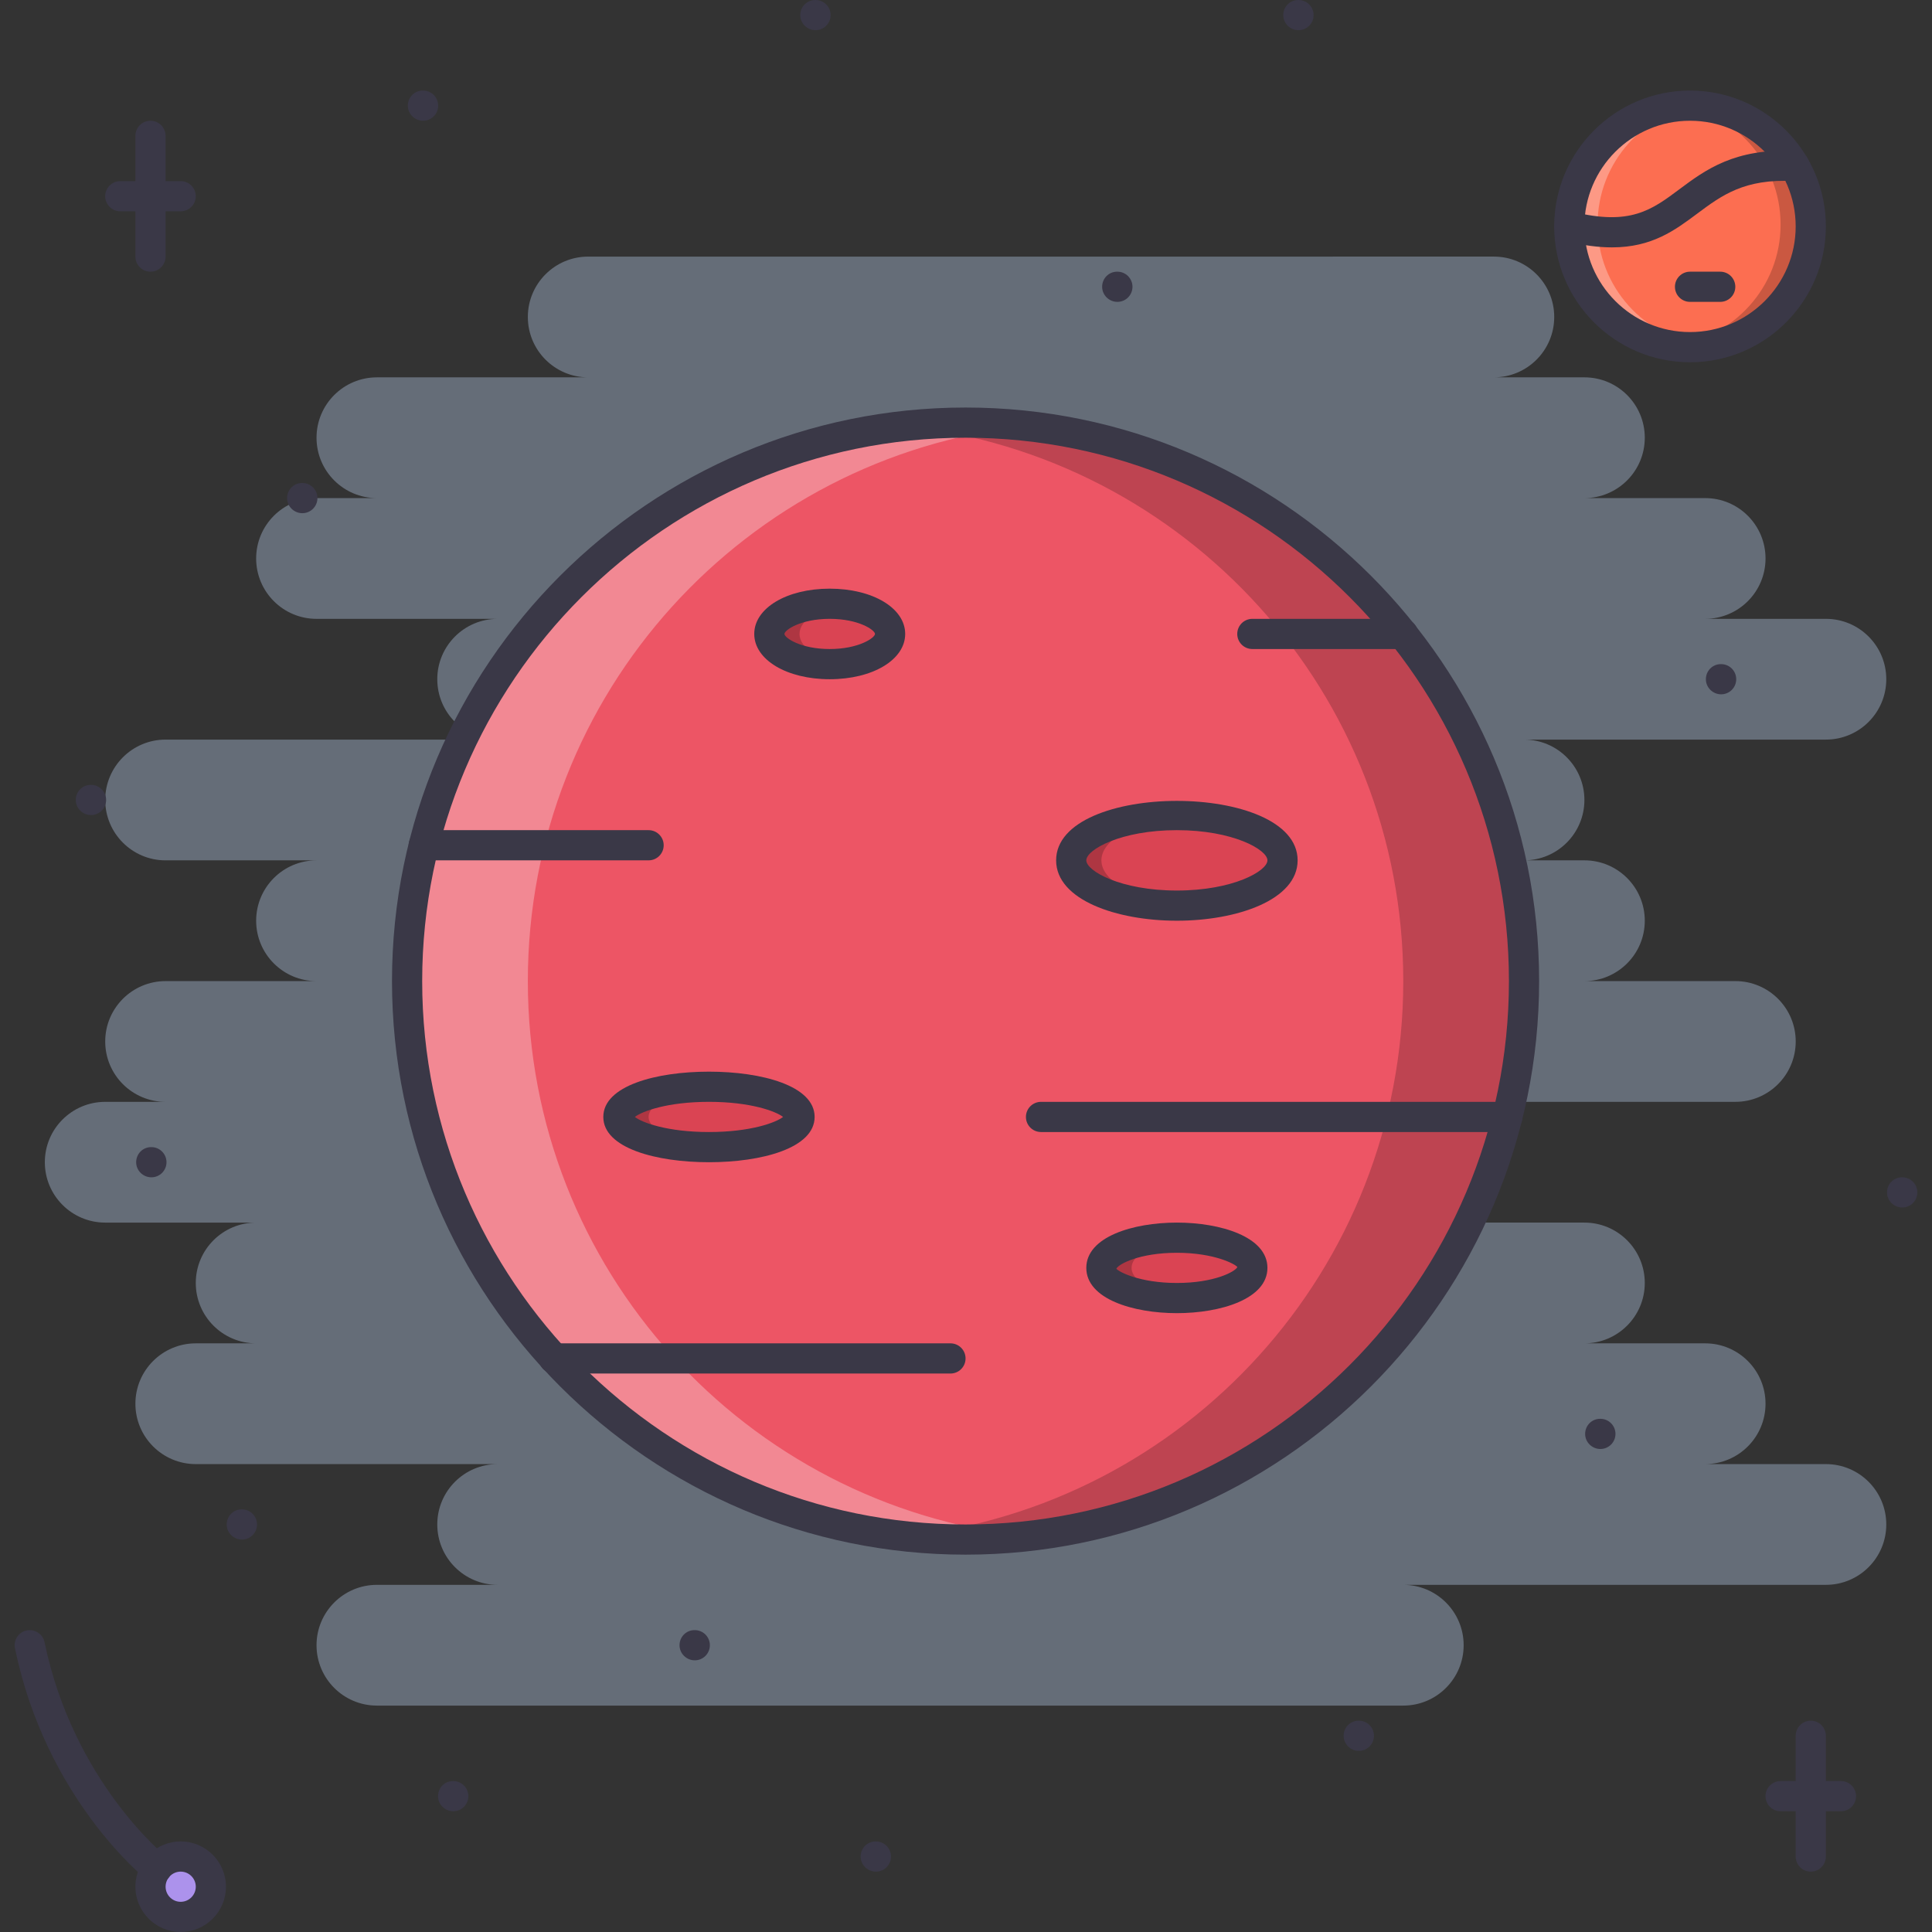 <svg version="1.1" id="fi_683448" xmlns="http://www.w3.org/2000/svg" xmlns:xlink="http://www.w3.org/1999/xlink" x="0px" y="0px" viewBox="0 0 511.754 511.754" style="enable-background:new 0 0 511.754 511.754;" xml:space="preserve">
<rect x="0" y="0" width="511.754" height="511.754" fill="#333333" stroke="none"/>
<path style="fill:#FC6E51;" d="M480.145,59.468c0,17.944-14.54,32.488-32.484,32.488s-32.484-14.544-32.484-32.488
	c0-17.941,14.54-32.484,32.484-32.484S480.145,41.527,480.145,59.468z"></path>
<g style="opacity:0.3;">
	<path style="fill:#FFFFFF;" d="M423.172,59.468c0-16.57,12.455-30.091,28.486-32.083c-1.32-0.164-2.624-0.402-3.998-0.402
		c-17.944,0-32.484,14.543-32.484,32.484c0,17.944,14.54,32.488,32.484,32.488c1.374,0,2.678-0.238,3.998-0.402
		C435.627,89.563,423.172,76.042,423.172,59.468z"></path>
</g>
<g style="opacity:0.2;">
	<path d="M471.648,59.472c0,16.57-12.455,30.091-28.486,32.082c1.32,0.164,2.624,0.402,3.998,0.402
		c17.944,0,32.484-14.544,32.484-32.484c0-17.945-14.54-32.488-32.484-32.488c-1.374,0-2.678,0.238-3.998,0.402
		C459.193,29.377,471.648,42.898,471.648,59.472z"></path>
</g>
<path style="fill:#656D78;" d="M483.65,387.814h-31.984c8.832,0,15.992-7.161,15.992-15.992c0-8.832-7.16-15.992-15.992-15.992
	h-31.984c8.831,0,15.992-7.161,15.992-15.992c0-8.832-7.161-15.993-15.992-15.993h-47.978c8.832,0,15.993-7.16,15.993-15.992
	c0-8.831-7.161-15.992-15.993-15.992h87.958c8.832,0,15.992-7.16,15.992-15.992s-7.16-15.992-15.992-15.992h-39.98
	c8.831,0,15.992-7.161,15.992-15.992c0-8.832-7.161-15.992-15.992-15.992H403.69c8.831,0,15.992-7.161,15.992-15.992
	c0-8.832-7.161-15.993-15.992-15.993h79.961c8.832,0,15.992-7.161,15.992-15.992s-7.16-15.993-15.992-15.993h-31.984
	c8.832,0,15.992-7.16,15.992-15.992s-7.16-15.992-15.992-15.992h-31.984c8.831,0,15.992-7.161,15.992-15.992
	c0-8.832-7.161-15.992-15.992-15.992h-23.988c8.831,0,15.992-7.161,15.992-15.992c0-8.832-7.161-15.993-15.992-15.993H155.809
	c-8.832,0-15.992,7.161-15.992,15.993c0,8.831,7.161,15.992,15.992,15.992H99.835c-8.832,0-15.992,7.16-15.992,15.992
	s7.161,15.992,15.992,15.992H83.843c-8.832,0-15.992,7.161-15.992,15.992c0,8.832,7.16,15.992,15.992,15.992h47.977
	c-8.831,0-15.992,7.161-15.992,15.993s7.161,15.992,15.992,15.992H43.863c-8.832,0-15.993,7.161-15.993,15.993
	c0,8.831,7.161,15.992,15.993,15.992h39.98c-8.832,0-15.992,7.16-15.992,15.992s7.16,15.992,15.992,15.992h-39.98
	c-8.832,0-15.993,7.16-15.993,15.992s7.161,15.992,15.993,15.992H27.87c-8.832,0-15.993,7.161-15.993,15.992
	c0,8.832,7.161,15.992,15.993,15.992h39.981c-8.832,0-15.992,7.161-15.992,15.993c0,8.831,7.16,15.992,15.992,15.992H51.859
	c-8.832,0-15.993,7.16-15.993,15.992c0,8.831,7.161,15.992,15.993,15.992h79.961c-8.831,0-15.992,7.161-15.992,15.992
	c0,8.832,7.161,15.992,15.992,15.992H99.835c-8.832,0-15.992,7.161-15.992,15.993c0,8.831,7.161,15.992,15.992,15.992h271.869
	c8.832,0,15.993-7.161,15.993-15.992c0-8.832-7.161-15.993-15.993-15.993H483.65c8.832,0,15.992-7.16,15.992-15.992
	C499.643,394.975,492.482,387.814,483.65,387.814z"></path>
<path style="fill:#AC92EC;" d="M55.857,499.76c0,4.42-3.581,7.996-7.996,7.996c-4.416,0-7.997-3.576-7.997-7.996
	s3.581-7.996,7.997-7.996C52.276,491.764,55.857,495.34,55.857,499.76z"></path>
<path style="fill:#ED5565;" d="M403.689,259.875c0,81.695-66.234,147.929-147.929,147.929c-81.699,0-147.929-66.233-147.929-147.929
	s66.23-147.929,147.929-147.929C337.455,111.946,403.689,178.18,403.689,259.875z"></path>
<g style="opacity:0.3;">
	<path style="fill:#FFFFFF;" d="M139.816,259.875c0-76.288,57.765-139.054,131.936-147.031c-5.263-0.566-10.584-0.898-15.992-0.898
		c-81.699,0-147.929,66.233-147.929,147.929s66.23,147.929,147.929,147.929c5.408,0,10.729-0.327,15.992-0.897
		C197.582,398.934,139.816,336.166,139.816,259.875z"></path>
</g>
<g style="opacity:0.2;">
	<path d="M371.704,259.875c0,76.291-57.769,139.059-131.936,147.031c5.259,0.57,10.585,0.897,15.992,0.897
		c81.695,0,147.929-66.233,147.929-147.929S337.455,111.945,255.76,111.945c-5.407,0-10.733,0.332-15.992,0.898
		C313.936,120.821,371.704,183.587,371.704,259.875z"></path>
</g>
<path style="fill:#DA4453;" d="M339.72,227.891c0,6.622-12.533,11.994-27.986,11.994c-15.462,0-27.987-5.373-27.987-11.994
	c0-6.622,12.525-11.994,27.987-11.994C327.187,215.897,339.72,221.269,339.72,227.891z"></path>
<g style="opacity:0.2;">
	<path d="M291.743,227.891c0-6.036,10.44-10.983,23.988-11.823c-1.319-0.082-2.632-0.171-3.998-0.171
		c-15.462,0-27.987,5.372-27.987,11.994c0,6.622,12.525,11.994,27.987,11.994c1.366,0,2.679-0.09,3.998-0.172
		C302.184,238.874,291.743,233.927,291.743,227.891z"></path>
</g>
<path style="fill:#DA4453;" d="M235.77,167.919c0,4.42-7.16,7.997-15.992,7.997s-15.992-3.577-15.992-7.997
	c0-4.419,7.161-7.996,15.992-7.996C228.61,159.923,235.77,163.5,235.77,167.919z"></path>
<g style="opacity:0.2;">
	<path d="M211.782,167.919c0-3.725,5.107-6.82,11.994-7.715c-1.284-0.164-2.608-0.281-3.998-0.281
		c-8.832,0-15.992,3.577-15.992,7.996c0,4.42,7.161,7.997,15.992,7.997c1.39,0,2.714-0.117,3.998-0.281
		C216.889,174.74,211.782,171.644,211.782,167.919z"></path>
</g>
<path style="fill:#DA4453;" d="M211.782,295.857c0,4.42-10.741,7.996-23.988,7.996c-13.248,0-23.989-3.576-23.989-7.996
	c0-4.412,10.741-7.996,23.989-7.996C201.041,287.861,211.782,291.445,211.782,295.857z"></path>
<g style="opacity:0.2;">
	<path d="M171.801,295.857c0-3.951,8.656-7.223,19.99-7.863c-1.308-0.07-2.628-0.133-3.998-0.133
		c-13.248,0-23.989,3.584-23.989,7.996c0,4.42,10.741,7.996,23.989,7.996c1.37,0,2.69-0.062,3.998-0.133
		C180.457,303.081,171.801,299.824,171.801,295.857z"></path>
</g>
<path style="fill:#DA4453;" d="M331.724,335.839c0,4.419-8.957,7.996-19.99,7.996c-11.042,0-19.99-3.577-19.99-7.996
	c0-4.412,8.948-7.997,19.99-7.997C322.767,327.842,331.724,331.427,331.724,335.839z"></path>
<g style="opacity:0.2;">
	<path d="M299.739,335.839c0-3.866,6.863-7.091,15.992-7.841c-1.296-0.102-2.632-0.156-3.998-0.156
		c-11.042,0-19.99,3.585-19.99,7.997c0,4.419,8.948,7.996,19.99,7.996c1.366,0,2.702-0.055,3.998-0.156
		C306.603,342.929,299.739,339.712,299.739,335.839z"></path>
</g>
<g>
	<path style="fill:#3A3847;" d="M24.11,215.897c-2.206,0-4.037-1.789-4.037-3.998c0-2.21,1.75-3.998,3.959-3.998h0.078
		c2.21,0,3.999,1.788,3.999,3.998C28.108,214.108,26.32,215.897,24.11,215.897z"></path>
	<path style="fill:#3A3847;" d="M232.01,495.762c-2.206,0-4.037-1.788-4.037-3.998s1.749-3.998,3.959-3.998h0.078
		c2.21,0,3.998,1.788,3.998,3.998S234.22,495.762,232.01,495.762z"></path>
	<path style="fill:#3A3847;" d="M184.034,439.789c-2.206,0-4.037-1.789-4.037-3.998c0-2.211,1.749-3.998,3.959-3.998h0.078
		c2.209,0,3.998,1.787,3.998,3.998C188.032,438,186.243,439.789,184.034,439.789z"></path>
	<path style="fill:#3A3847;" d="M120.064,479.77c-2.206,0-4.037-1.788-4.037-3.998s1.749-3.998,3.959-3.998h0.078
		c2.21,0,3.998,1.788,3.998,3.998S122.274,479.77,120.064,479.77z"></path>
	<path style="fill:#3A3847;" d="M359.944,463.777c-2.202,0-4.037-1.789-4.037-3.998c0-2.21,1.749-3.998,3.959-3.998h0.078
		c2.21,0,3.998,1.788,3.998,3.998C363.942,461.988,362.154,463.777,359.944,463.777z"></path>
	<path style="fill:#3A3847;" d="M40.103,311.85c-2.206,0-4.037-1.788-4.037-3.998c0-2.209,1.749-3.998,3.959-3.998h0.078
		c2.21,0,3.998,1.789,3.998,3.998C44.101,310.062,42.313,311.85,40.103,311.85z"></path>
	<path style="fill:#3A3847;" d="M80.084,135.935c-2.206,0-4.037-1.788-4.037-3.998s1.749-3.998,3.959-3.998h0.078
		c2.21,0,3.998,1.788,3.998,3.998S82.294,135.935,80.084,135.935z"></path>
	<path style="fill:#3A3847;" d="M64.091,407.804c-2.206,0-4.037-1.788-4.037-3.998s1.749-3.998,3.959-3.998h0.078
		c2.209,0,3.998,1.788,3.998,3.998S66.301,407.804,64.091,407.804z"></path>
	<path style="fill:#3A3847;" d="M112.068,31.984c-2.206,0-4.037-1.788-4.037-3.998s1.749-3.998,3.959-3.998h0.078
		c2.21,0,3.998,1.788,3.998,3.998S114.278,31.984,112.068,31.984z"></path>
	<path style="fill:#3A3847;" d="M295.975,79.961c-2.201,0-4.037-1.788-4.037-3.998c0-2.209,1.75-3.998,3.959-3.998h0.078
		c2.211,0,3.998,1.789,3.998,3.998C299.973,78.173,298.186,79.961,295.975,79.961z"></path>
	<path style="fill:#3A3847;" d="M343.952,7.996c-2.202,0-4.037-1.788-4.037-3.998S341.664,0,343.874,0h0.078
		c2.21,0,3.998,1.788,3.998,3.998S346.162,7.996,343.952,7.996z"></path>
	<path style="fill:#3A3847;" d="M216.018,7.996c-2.206,0-4.037-1.788-4.037-3.998S213.73,0,215.94,0h0.078
		c2.21,0,3.998,1.788,3.998,3.998S218.228,7.996,216.018,7.996z"></path>
	<path style="fill:#3A3847;" d="M455.898,183.912c-2.202,0-4.037-1.789-4.037-3.998c0-2.21,1.749-3.998,3.959-3.998h0.078
		c2.21,0,3.998,1.788,3.998,3.998C459.897,182.123,458.108,183.912,455.898,183.912z"></path>
	<path style="fill:#3A3847;" d="M503.875,319.846c-2.202,0-4.037-1.787-4.037-3.998c0-2.209,1.749-3.998,3.959-3.998h0.078
		c2.21,0,3.998,1.789,3.998,3.998C507.873,318.059,506.085,319.846,503.875,319.846z"></path>
	<path style="fill:#3A3847;" d="M423.914,383.815c-2.202,0-4.037-1.788-4.037-3.998s1.749-3.998,3.959-3.998h0.078
		c2.209,0,3.998,1.788,3.998,3.998S426.123,383.815,423.914,383.815z"></path>
	<path style="fill:#3A3847;" d="M479.645,495.762c-2.21,0-3.998-1.788-3.998-3.998V459.78c0-2.21,1.788-3.998,3.998-3.998
		s3.998,1.788,3.998,3.998v31.984C483.643,493.974,481.855,495.762,479.645,495.762z"></path>
	<path style="fill:#3A3847;" d="M487.641,479.77h-15.992c-2.21,0-3.998-1.788-3.998-3.998s1.788-3.998,3.998-3.998h15.992
		c2.21,0,3.998,1.788,3.998,3.998S489.851,479.77,487.641,479.77z"></path>
	<path style="fill:#3A3847;" d="M39.86,71.965c-2.209,0-3.998-1.788-3.998-3.998V35.982c0-2.21,1.789-3.998,3.998-3.998
		c2.21,0,3.999,1.788,3.999,3.998v31.985C43.859,70.177,42.07,71.965,39.86,71.965z"></path>
	<path style="fill:#3A3847;" d="M47.857,55.973H31.864c-2.21,0-3.998-1.789-3.998-3.998c0-2.21,1.788-3.999,3.998-3.999h15.993
		c2.209,0,3.998,1.789,3.998,3.999S50.066,55.973,47.857,55.973z"></path>
	<path style="fill:#3A3847;" d="M47.861,511.754c-6.614,0-11.995-5.38-11.995-11.994s5.38-11.994,11.995-11.994
		c6.614,0,11.994,5.38,11.994,11.994S54.475,511.754,47.861,511.754z M47.861,495.762c-2.206,0-3.998,1.796-3.998,3.998
		s1.792,3.998,3.998,3.998s3.998-1.796,3.998-3.998S50.066,495.762,47.861,495.762z"></path>
	<path style="fill:#3A3847;" d="M41.516,498.908c-0.871,0-1.749-0.289-2.483-0.866c-1.093-0.875-26.874-21.747-35.069-61.439
		c-0.445-2.171,0.945-4.279,3.108-4.731c2.144-0.422,4.275,0.944,4.724,3.107c7.614,36.889,31.965,56.613,32.211,56.801
		c1.73,1.374,2.015,3.889,0.644,5.622C43.859,498.394,42.695,498.908,41.516,498.908z"></path>
	<path style="fill:#3A3847;" d="M255.76,411.802c-83.772,0-151.927-68.154-151.927-151.927s68.155-151.927,151.927-151.927
		s151.927,68.154,151.927,151.927S339.532,411.802,255.76,411.802z M255.76,115.944c-79.364,0-143.931,64.566-143.931,143.931
		c0,79.368,64.567,143.931,143.931,143.931c79.36,0,143.931-64.562,143.931-143.931C399.691,180.511,335.12,115.944,255.76,115.944z
		"></path>
	<path style="fill:#3A3847;" d="M171.801,227.891h-59.558c-2.21,0-3.998-1.788-3.998-3.998s1.788-3.998,3.998-3.998h59.558
		c2.209,0,3.998,1.788,3.998,3.998S174.011,227.891,171.801,227.891z"></path>
	<path style="fill:#3A3847;" d="M399.277,299.856H275.75c-2.209,0-3.998-1.788-3.998-3.998c0-2.209,1.789-3.998,3.998-3.998h123.527
		c2.209,0,3.998,1.789,3.998,3.998C403.275,298.067,401.486,299.856,399.277,299.856z"></path>
	<path style="fill:#3A3847;" d="M371.634,171.917h-39.91c-2.21,0-3.998-1.788-3.998-3.998c0-2.209,1.788-3.998,3.998-3.998h39.91
		c2.21,0,3.998,1.789,3.998,3.998C375.632,170.129,373.844,171.917,371.634,171.917z"></path>
	<path style="fill:#3A3847;" d="M251.762,363.825H146.711c-2.21,0-3.998-1.788-3.998-3.998s1.788-3.998,3.998-3.998h105.051
		c2.21,0,3.998,1.788,3.998,3.998S253.972,363.825,251.762,363.825z"></path>
	<path style="fill:#3A3847;" d="M311.733,243.883c-15.899,0-31.985-5.493-31.985-15.992c0-20.998,63.97-20.998,63.97,0
		C343.718,238.39,327.624,243.883,311.733,243.883z M311.733,219.895c-14.884,0-23.989,5.177-23.989,7.996s9.105,7.996,23.989,7.996
		c14.876,0,23.988-5.177,23.988-7.996C335.722,225.071,326.609,219.895,311.733,219.895z"></path>
	<path style="fill:#3A3847;" d="M219.778,179.914c-11.396,0-19.99-5.158-19.99-11.995c0-6.836,8.594-11.994,19.99-11.994
		c11.397,0,19.99,5.158,19.99,11.994C239.768,174.756,231.175,179.914,219.778,179.914z M219.778,163.921
		c-7.738,0-11.994,3.003-11.994,3.998c0,0.996,4.256,3.998,11.994,3.998s11.994-3.002,11.994-3.998
		C231.772,166.924,227.516,163.921,219.778,163.921z"></path>
	<path style="fill:#3A3847;" d="M187.794,307.852c-13.931,0-27.987-3.709-27.987-11.994s14.056-11.994,27.987-11.994
		s27.986,3.709,27.986,11.994S201.724,307.852,187.794,307.852z M168.166,295.857c1.878,1.484,8.574,3.998,19.627,3.998
		s17.749-2.514,19.627-3.998c-1.878-1.476-8.582-3.998-19.627-3.998C176.748,291.859,170.044,294.382,168.166,295.857z"></path>
	<path style="fill:#3A3847;" d="M311.733,347.833c-11.558,0-23.989-3.749-23.989-11.994c0-8.246,12.432-11.995,23.989-11.995
		c11.549,0,23.988,3.749,23.988,11.995C335.722,344.084,323.282,347.833,311.733,347.833z M311.733,331.841
		c-9.933,0-15.493,3.014-16.031,4.216c0.538,0.766,6.091,3.78,16.031,3.78c9.933,0,15.484-3.015,16.023-4.217
		C327.218,334.855,321.658,331.841,311.733,331.841z"></path>
	<path style="fill:#3A3847;" d="M447.66,95.954c-19.842,0-35.982-16.141-35.982-35.983s16.141-35.983,35.982-35.983
		s35.982,16.141,35.982,35.983S467.502,95.954,447.66,95.954z M447.66,31.984c-15.43,0-27.986,12.557-27.986,27.987
		s12.557,27.987,27.986,27.987s27.986-12.557,27.986-27.987S463.09,31.984,447.66,31.984z"></path>
	<path style="fill:#3A3847;" d="M426.975,65.527c-3.529,0-7.566-0.504-12.268-1.679c-2.14-0.535-3.443-2.706-2.904-4.845
		c0.53-2.147,2.701-3.471,4.841-2.909c15.157,3.776,20.889-0.5,28.158-5.931c6.935-5.173,14.751-10.986,30.782-10.179
		c2.202,0.121,3.896,2.003,3.779,4.209c-0.125,2.206-2.038,3.834-4.209,3.779c-13.079-0.71-19.154,3.815-25.565,8.598
		C443.67,60.99,437.595,65.527,426.975,65.527z"></path>
	<path style="fill:#3A3847;" d="M455.656,79.961h-7.996c-2.21,0-3.998-1.788-3.998-3.998c0-2.209,1.788-3.998,3.998-3.998h7.996
		c2.21,0,3.998,1.789,3.998,3.998C459.654,78.173,457.866,79.961,455.656,79.961z"></path>
</g>
<g>
</g>
<g>
</g>
<g>
</g>
<g>
</g>
<g>
</g>
<g>
</g>
<g>
</g>
<g>
</g>
<g>
</g>
<g>
</g>
<g>
</g>
<g>
</g>
<g>
</g>
<g>
</g>
<g>
</g>
</svg>
